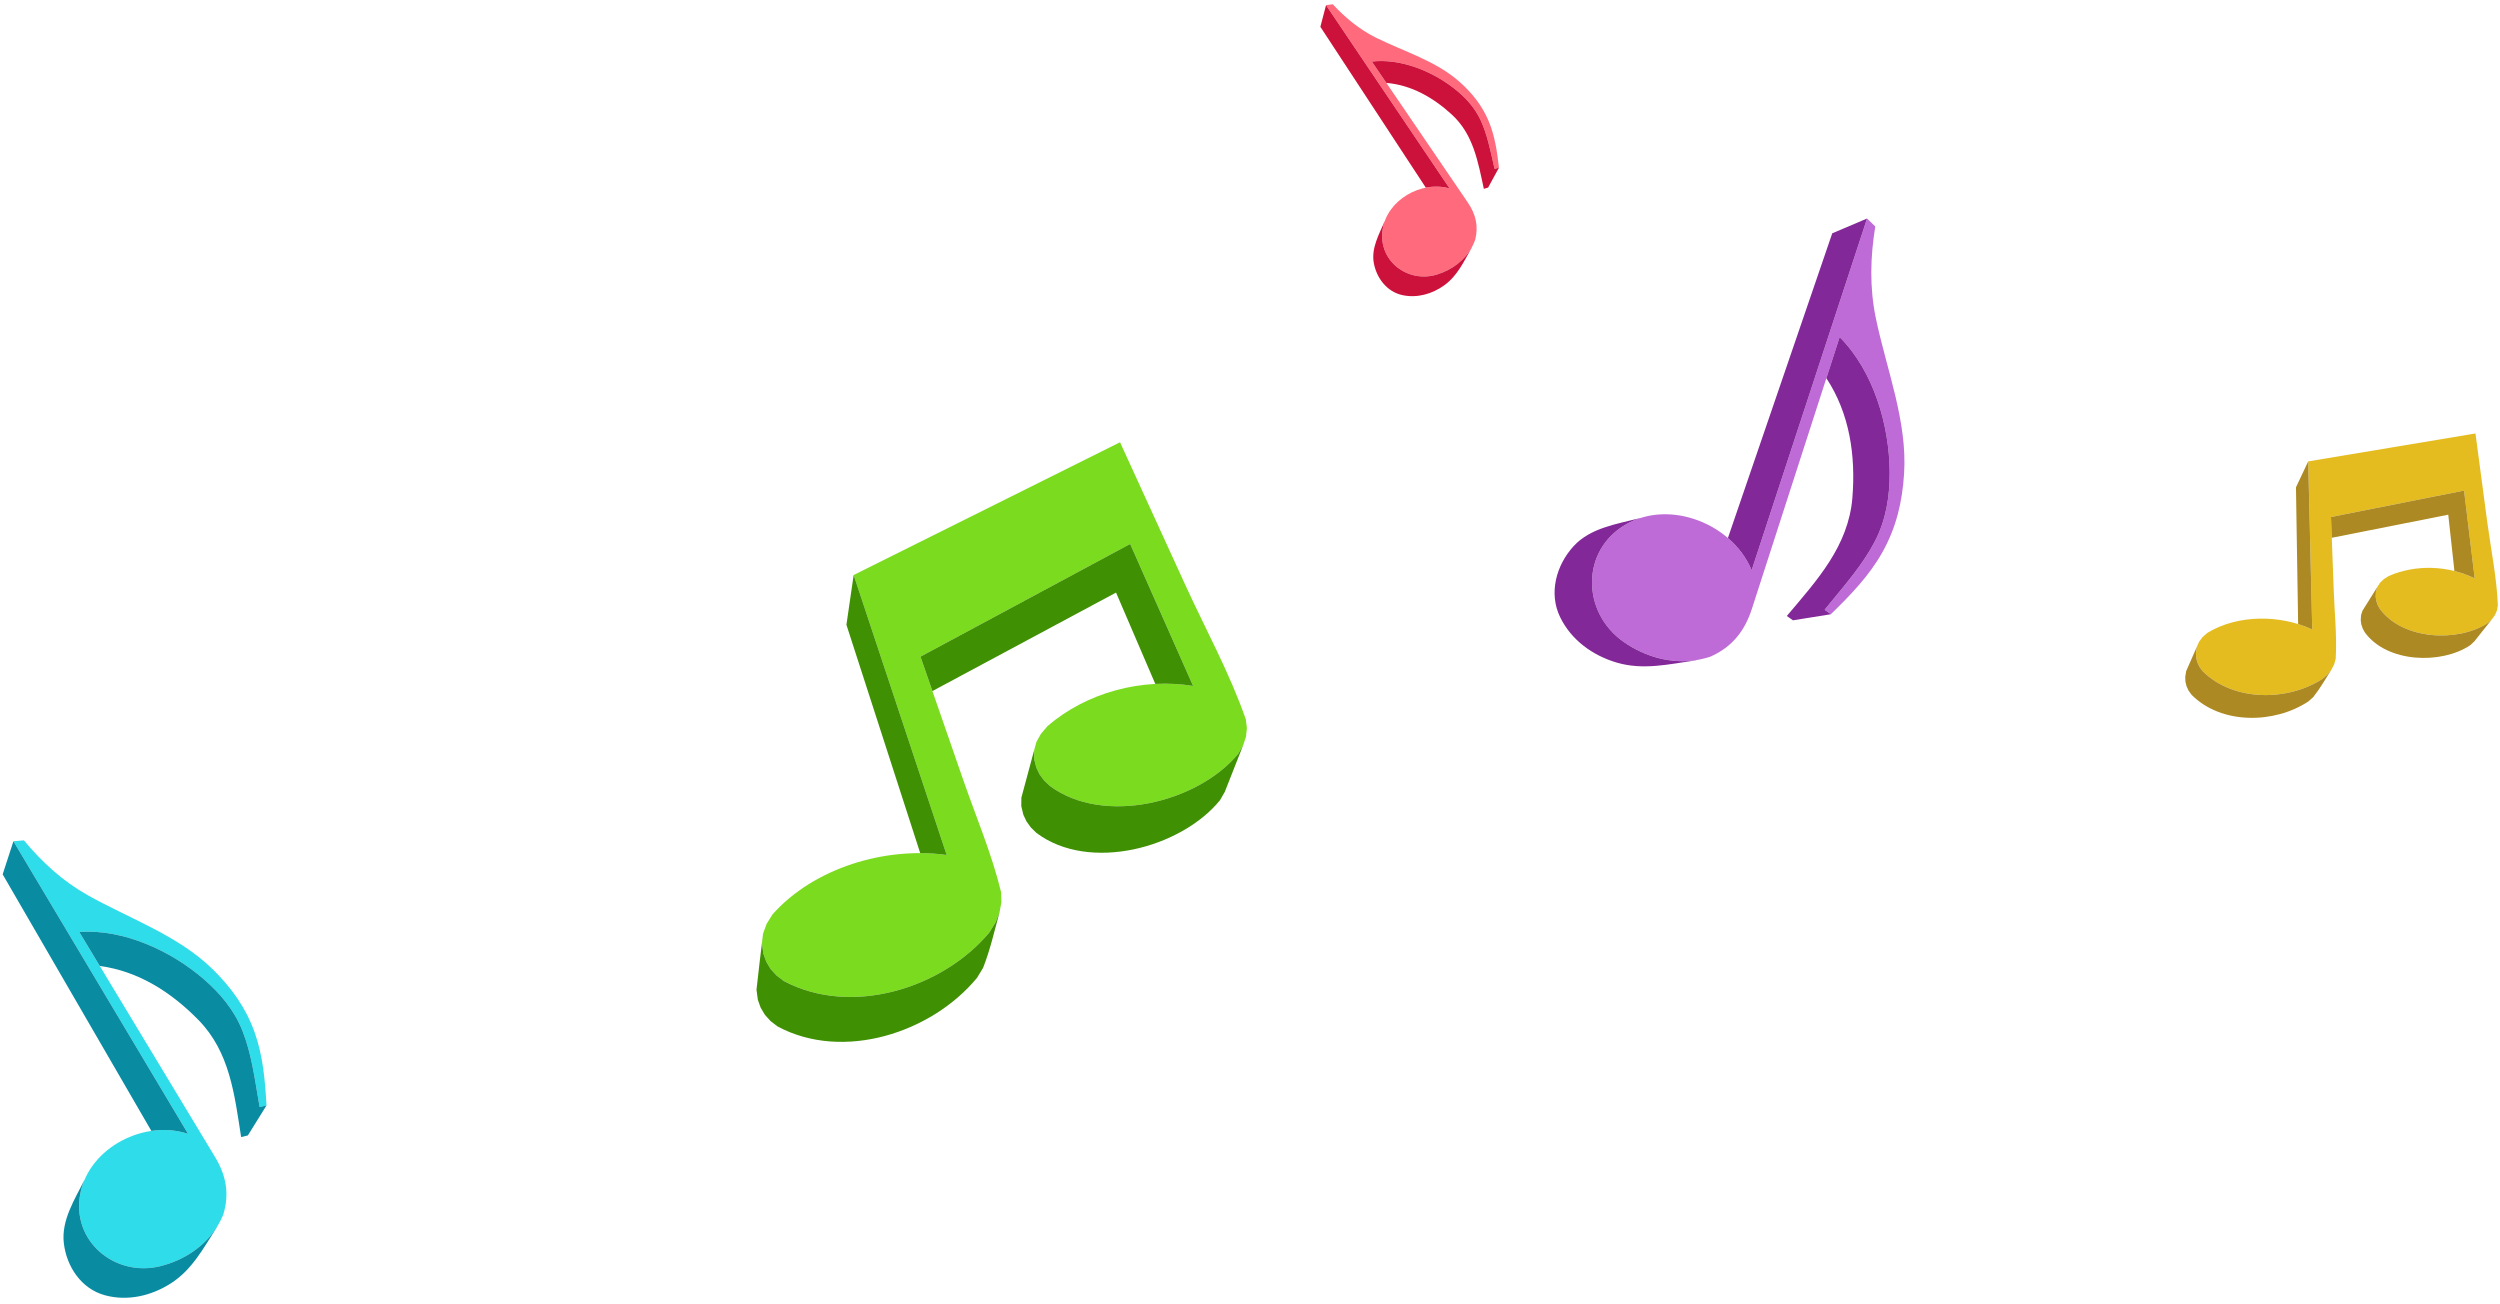 <?xml version="1.0" encoding="UTF-8" standalone="no"?>
<svg width="347px" height="181px" viewBox="0 0 347 181" version="1.1" xmlns="http://www.w3.org/2000/svg" xmlns:xlink="http://www.w3.org/1999/xlink">
    <!-- Generator: Sketch 3.6.1 (26313) - http://www.bohemiancoding.com/sketch -->
    <title>音符（跳动）</title>
    <desc>Created with Sketch.</desc>
    <defs></defs>
    <g id="Page-1" stroke="none" stroke-width="1" fill="none" fill-rule="evenodd">
        <g id="billibear" transform="translate(-533, -516)">
            <g id="音符（跳动）" transform="translate(513, 516)">
                <g id="Page-1" transform="translate(264.14, 61.757) rotate(17) translate(-264.14, -61.757) translate(242.64, 26.757)">
                    <path d="M23.637,65.082 C26.137,62.921 27.165,60.291 27.216,57.045 C27.275,53.364 27.331,49.686 27.389,46.002 C27.536,36.606 27.682,27.207 27.829,17.808 C27.832,17.674 27.832,17.539 27.834,17.407 C33.726,20.55 38.04,27.133 39.97,33.355 C40.956,36.529 41.409,39.794 40.804,43.089 C40.156,46.604 38.669,49.913 37.318,53.206 C37.182,53.541 37.046,53.876 36.911,54.208 L37.913,54.557 C39.719,51.272 41.443,47.915 42.243,44.232 C43.08,40.366 42.842,36.756 41.936,32.933 C40.25,25.798 35.314,19.724 31.85,13.386 C29.777,9.591 28.66,5.544 28.077,1.28 L26.664,0.559 C26.323,17.172 25.987,33.783 25.649,50.396 C25.638,50.905 25.628,51.419 25.617,51.931 C21.271,46.617 12,45.765 7.139,50.876 C2.073,56.203 4.749,64.444 11.539,66.637 C15.613,67.951 20.117,67.586 23.637,65.082" id="Fill-1" fill="#BE6BD7"></path>
                    <path d="M8.738,49.507 C5.903,51.238 2.495,52.824 1.005,55.962 C-0.525,59.181 -0.421,63.207 2.095,65.92 C4.498,68.514 7.981,69.706 11.499,69.661 C15.304,69.611 18.449,67.756 21.804,66.184 C21.878,66.149 21.966,66.078 22.041,66.041 L22.041,66.044 C18.814,67.659 15.019,67.759 11.539,66.635 C4.749,64.445 2.073,56.202 7.139,50.874 C7.632,50.36 8.168,49.903 8.738,49.507 L8.738,49.507 Z M26.664,0.558 C26.326,17.173 25.987,33.784 25.649,50.394 C25.638,50.906 25.628,51.42 25.617,51.93 C24.434,50.484 22.883,49.368 21.159,48.613 L22.643,3.933 L26.664,0.558 Z M27.741,23.403 C32.271,27.15 34.784,32.478 36.042,38.19 C37.497,44.795 34.691,50.616 32.143,56.571 L33.137,56.898 L37.913,54.555 L36.911,54.21 C37.046,53.874 37.182,53.539 37.318,53.207 C38.669,49.914 40.156,46.605 40.804,43.088 C41.409,39.792 40.956,36.531 39.97,33.354 C38.04,27.132 33.726,20.551 27.834,17.408 C27.832,17.54 27.832,17.675 27.829,17.807 L27.741,23.403 Z" id="Fill-3" fill="#832899"></path>
                </g>
                <g id="Page-1" transform="translate(212.722, 22.216) rotate(20) translate(-212.722, -22.216) translate(197.222, 4.216)">
                    <path d="M30.592,24.249 C30.379,22.303 29.439,20.907 27.866,19.775 C26.083,18.491 24.298,17.207 22.515,15.922 C17.958,12.643 13.402,9.363 8.847,6.084 C8.782,6.037 8.718,5.991 8.653,5.944 C12.189,4.166 16.877,4.327 20.58,5.516 C22.47,6.123 24.222,7.018 25.632,8.436 C27.136,9.948 28.253,11.797 29.41,13.576 C29.526,13.756 29.643,13.936 29.76,14.116 L30.271,13.749 C29.274,11.752 28.216,9.773 26.68,8.128 C25.069,6.404 23.222,5.287 21.039,4.419 C16.972,2.802 12.323,3.117 8.044,2.629 C5.48,2.336 3.12,1.495 0.832,0.323 L-0,0.76 C8.026,6.595 16.051,12.429 24.076,18.263 C24.323,18.443 24.571,18.622 24.817,18.803 C20.741,19.092 17.181,23.288 18.038,27.384 C18.932,31.653 23.877,33.172 27.252,30.634 C29.277,29.111 30.625,26.808 30.592,24.249" id="Fill-1" fill="#FF6B7D"></path>
                    <path d="M17.91,26.142 C17.798,28.107 17.42,30.297 18.451,32.087 C19.511,33.926 21.518,35.251 23.7,34.96 C25.786,34.682 27.551,33.404 28.72,31.687 C29.986,29.827 30.143,27.674 30.51,25.513 C30.518,25.465 30.512,25.398 30.52,25.35 L30.52,25.35 C30.218,27.463 28.982,29.333 27.252,30.634 C23.877,33.172 18.932,31.653 18.039,27.384 C17.951,26.969 17.911,26.554 17.91,26.142 L17.91,26.142 Z M5.84905662e-05,0.76 C8.026,6.595 16.05,12.429 24.076,18.263 C24.323,18.443 24.571,18.623 24.818,18.802 C23.707,18.881 22.635,19.25 21.681,19.828 L0.29,3.856 L5.84905662e-05,0.76 Z M11.56,8.036 C14.93,7.123 18.392,7.726 21.618,9.067 C25.348,10.617 27.248,13.963 29.303,17.227 L29.802,16.86 L30.271,13.749 L29.761,14.116 C29.644,13.936 29.526,13.756 29.41,13.576 C28.253,11.798 27.136,9.948 25.632,8.435 C24.222,7.018 22.47,6.122 20.58,5.516 C16.877,4.326 12.189,4.166 8.653,5.944 C8.717,5.991 8.782,6.037 8.847,6.084 L11.56,8.036 Z" id="Fill-4" fill="#CC123B"></path>
                </g>
                <g id="Page-1-Copy" transform="translate(34.402, 145.583) rotate(-32) translate(-34.402, -145.583) translate(14.49, 112.529)">
                    <path d="M21.762,61.375 C24.063,59.386 25.01,56.964 25.057,53.976 C25.111,50.587 25.162,47.2 25.216,43.809 C25.351,35.158 25.486,26.505 25.621,17.852 C25.623,17.728 25.623,17.604 25.626,17.483 C31.05,20.376 35.022,26.437 36.799,32.165 C37.706,35.088 38.123,38.093 37.567,41.127 C36.97,44.363 35.601,47.409 34.358,50.441 C34.232,50.749 34.107,51.058 33.982,51.364 L34.905,51.685 C36.568,48.66 38.155,45.57 38.891,42.179 C39.662,38.62 39.443,35.297 38.609,31.777 C37.056,25.208 32.513,19.615 29.323,13.78 C27.414,10.287 26.386,6.56 25.849,2.635 L24.549,1.971 C24.235,17.266 23.926,32.559 23.614,47.854 C23.604,48.323 23.594,48.796 23.585,49.268 C19.583,44.375 11.048,43.59 6.573,48.296 C1.909,53.201 4.372,60.787 10.623,62.806 C14.375,64.016 18.521,63.681 21.762,61.375" id="Fill-1" fill="#2EDDE9"></path>
                    <path d="M8.045,47.036 C5.435,48.63 2.297,50.09 0.925,52.978 C-0.483,55.942 -0.387,59.649 1.929,62.146 C4.142,64.534 7.348,65.632 10.587,65.591 C14.09,65.545 16.985,63.837 20.074,62.389 C20.143,62.358 20.224,62.292 20.292,62.258 L20.292,62.261 C17.321,63.747 13.828,63.84 10.623,62.805 C4.372,60.788 1.909,53.199 6.573,48.294 C7.027,47.821 7.52,47.4 8.045,47.036 L8.045,47.036 Z M24.549,1.97 C24.237,17.267 23.926,32.56 23.614,47.852 C23.604,48.324 23.594,48.797 23.585,49.266 C22.495,47.935 21.068,46.907 19.48,46.213 L20.847,5.077 L24.549,1.97 Z M25.54,23.003 C29.711,26.453 32.024,31.357 33.182,36.617 C34.522,42.697 31.938,48.056 29.593,53.539 L30.508,53.841 L34.905,51.683 L33.982,51.365 C34.107,51.057 34.232,50.748 34.358,50.442 C35.601,47.41 36.97,44.364 37.567,41.126 C38.123,38.091 37.706,35.089 36.799,32.164 C35.022,26.436 31.05,20.377 25.626,17.483 C25.623,17.605 25.623,17.729 25.621,17.85 L25.54,23.003 Z" id="Fill-3" fill="#098BA2"></path>
                </g>
                <g id="Page-1" transform="translate(125, 61)">
                    <path d="M67.918,38.842 C65.694,32.452 62.326,26.322 59.514,20.177 C56.496,13.58 53.48,6.983 50.461,0.386 L13.489,18.81 L26.397,57.673 C17.927,56.479 7.999,59.435 2.226,65.914 L1.402,67.24 L0.912,68.594 L0.763,69.977 L0.959,71.389 L1.366,72.51 L1.976,73.514 L2.787,74.402 L3.797,75.167 C13.137,80.14 25.811,76.215 32.319,68.428 L33.184,67.024 L33.741,65.62 L33.994,64.216 L33.948,62.811 C32.662,57.521 30.474,52.372 28.691,47.235 C26.716,41.537 24.739,35.839 22.762,30.141 L51.868,14.501 L60.604,34.212 C53.539,33.058 45.847,35.093 40.408,39.771 L39.482,40.858 L38.858,41.976 L38.539,43.128 L38.531,44.313 L38.833,45.529 L39.289,46.473 L39.915,47.324 L40.711,48.082 C48.201,53.652 61.284,50.39 66.868,43.618 L67.548,42.44 L67.947,41.252 L68.07,40.052 L67.918,38.842 Z" id="Fill-1" fill="#7BDB1F"></path>
                    <path d="M0.764,69.977 L0.911,68.594 C0.603,71.188 0.279,73.779 -0,76.374 L0.187,77.764 L0.58,78.865 L1.167,79.853 L1.95,80.722 L2.928,81.472 C12.039,86.369 24.329,82.337 30.61,74.725 L31.454,73.338 C32.438,70.842 33.029,68.205 33.74,65.62 L33.185,67.024 L32.321,68.427 C25.81,76.214 13.136,80.141 3.797,75.169 L2.786,74.401 L1.975,73.515 L1.366,72.509 L0.96,71.39 L0.764,69.977 Z M13.489,18.809 L26.398,57.673 C25.197,57.504 23.969,57.418 22.728,57.414 L12.484,25.72 L13.489,18.809 Z M38.54,43.128 L36.767,49.714 L36.753,50.886 L37.043,52.089 L37.481,53.019 L38.087,53.859 L38.855,54.605 C46.177,60.131 58.934,56.701 64.335,50.073 L65.005,48.904 L67.549,42.44 L66.869,43.619 C61.285,50.389 48.201,53.652 40.71,48.081 L39.916,47.324 L39.29,46.474 L38.834,45.529 L38.53,44.313 L38.54,43.128 Z M24.419,34.919 L49.907,21.249 L55.355,33.929 C57.114,33.839 58.877,33.929 60.604,34.212 L51.867,14.501 L22.761,30.141 L24.419,34.919 Z" id="Fill-4" fill="#409004"></path>
                </g>
                <g id="Page-1-Copy-2" transform="translate(347.813, 80.131) rotate(17) translate(-347.813, -80.131) translate(328.313, 55.631)">
                    <path d="M38.702,22.703 C37.435,19.062 35.515,15.569 33.913,12.068 C32.193,8.308 30.475,4.549 28.755,0.79 L7.687,11.288 L15.042,33.434 C10.215,32.753 4.558,34.438 1.268,38.13 L0.799,38.886 L0.52,39.657 L0.435,40.445 L0.546,41.25 L0.779,41.888 L1.126,42.461 L1.588,42.966 L2.163,43.403 C7.486,46.236 14.708,44 18.417,39.562 L18.909,38.762 L19.227,37.962 L19.371,37.162 L19.345,36.362 C18.612,33.347 17.365,30.413 16.349,27.486 C15.224,24.239 14.097,20.992 12.971,17.745 L29.556,8.833 L34.534,20.065 C30.508,19.407 26.125,20.567 23.026,23.233 L22.498,23.852 L22.143,24.489 L21.961,25.146 L21.956,25.821 L22.128,26.514 L22.388,27.051 L22.745,27.537 L23.198,27.968 C27.467,31.143 34.922,29.284 38.104,25.425 L38.491,24.754 L38.719,24.076 L38.789,23.393 L38.702,22.703 Z" id="Fill-1" fill="#E4BC20"></path>
                    <path d="M0.435,40.445 L0.519,39.657 C0.344,41.135 0.159,42.611 -0,44.09 L0.107,44.882 L0.33,45.51 L0.665,46.073 L1.111,46.568 L1.669,46.995 C6.86,49.786 13.864,47.488 17.442,43.15 L17.923,42.36 C18.484,40.938 18.821,39.435 19.226,37.962 L18.91,38.762 L18.418,39.562 C14.708,43.999 7.486,46.237 2.164,43.403 L1.588,42.966 L1.126,42.461 L0.778,41.888 L0.547,41.25 L0.435,40.445 Z M7.686,11.288 L15.042,33.434 C14.358,33.337 13.658,33.288 12.951,33.286 L7.114,15.226 L7.686,11.288 Z M21.961,25.146 L20.951,28.898 L20.943,29.566 L21.109,30.252 L21.358,30.782 L21.703,31.26 L22.141,31.685 C26.313,34.834 33.582,32.88 36.66,29.103 L37.042,28.437 L38.491,24.754 L38.104,25.425 C34.922,29.283 27.466,31.142 23.198,27.968 L22.745,27.537 L22.389,27.052 L22.129,26.514 L21.956,25.821 L21.961,25.146 Z M13.915,20.468 L28.439,12.678 L31.543,19.904 C32.546,19.852 33.55,19.904 34.534,20.065 L29.556,8.833 L12.97,17.745 L13.915,20.468 Z" id="Fill-4" fill="#AC8922"></path>
                </g>
            </g>
        </g>
    </g>
</svg>